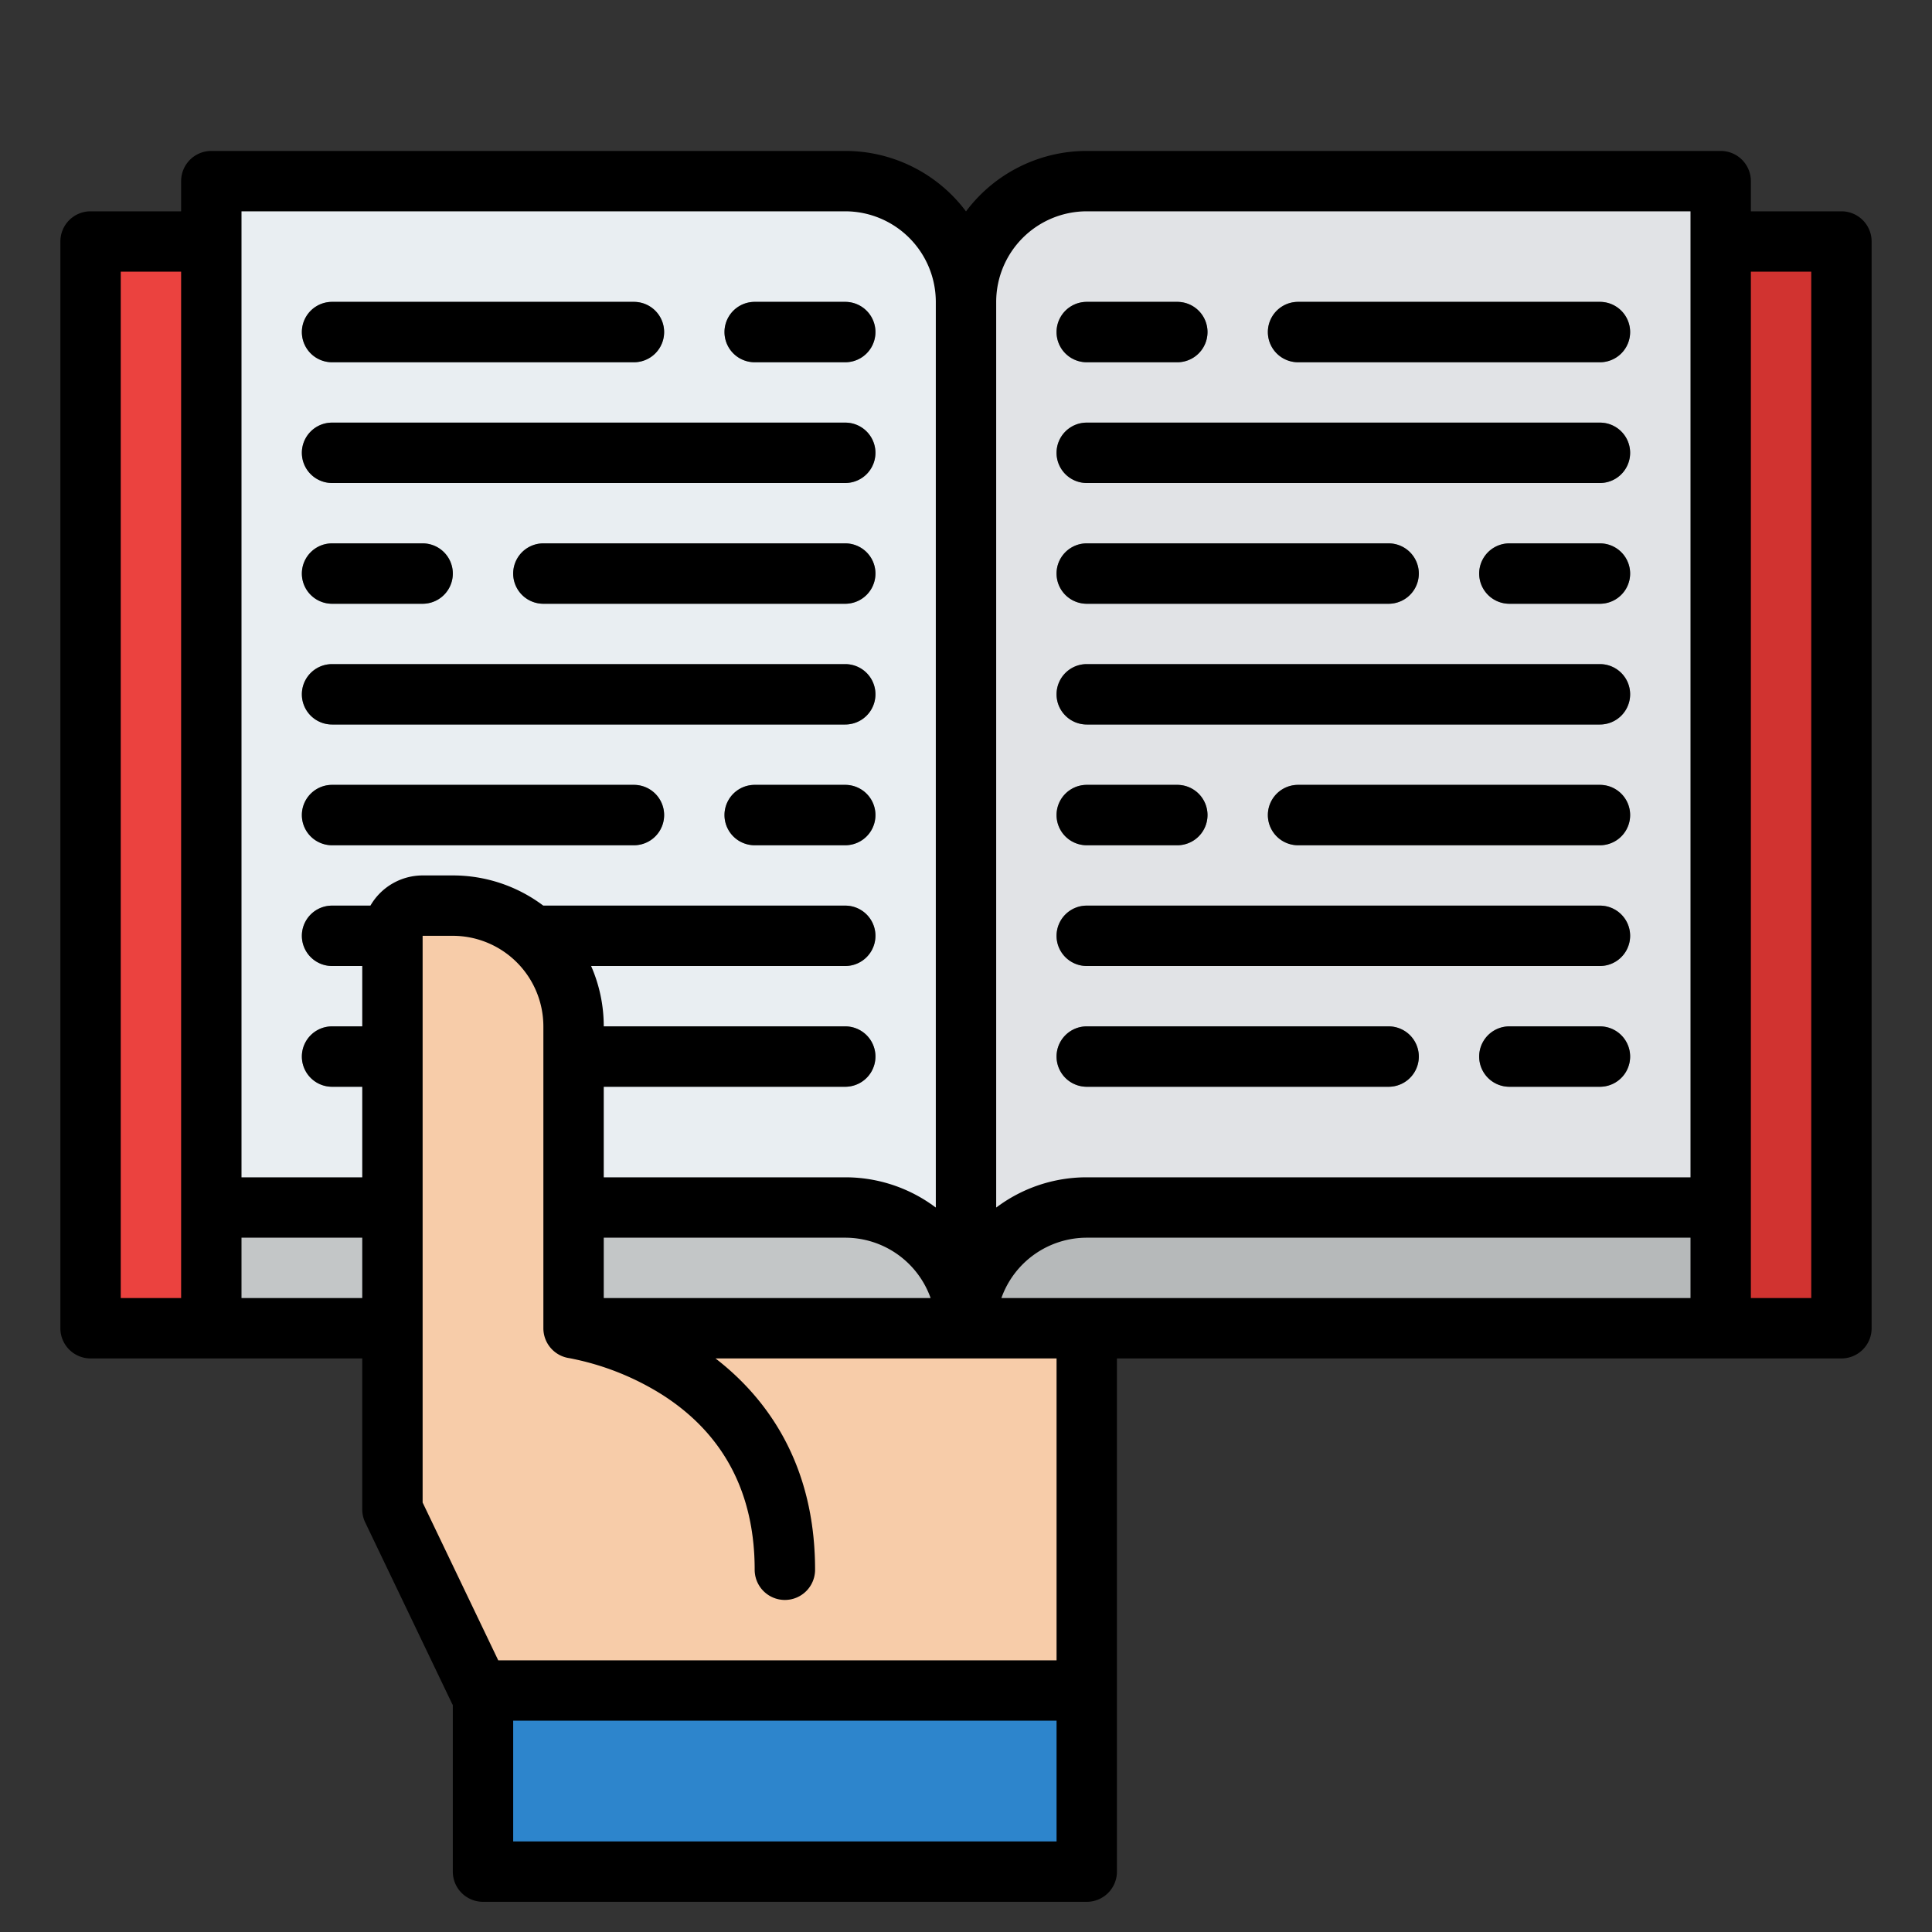 <svg id="Filled" height="512" viewBox="0 0 512 512" width="512" xmlns="http://www.w3.org/2000/svg"><rect x="0" y="0" width="512" height="512" fill="#333333" stroke="none"/><path d="m24 64h464v288h-464z" fill="#eb423f"/><path d="m256 64h232v288h-232z" fill="#d13330"/><path d="m456 48v272h-168a32 32 0 0 0 -32 32v-272a32 32 0 0 1 32-32z" fill="#e1e3e6"/><path d="m256 80v272a32 32 0 0 0 -32-32h-168v-272h168a32 32 0 0 1 32 32z" fill="#e9eef2"/><g fill="#7e8589"><path d="m168 96h-80a8 8 0 0 1 0-16h80a8 8 0 0 1 0 16z"/><path d="m224 96h-24a8 8 0 0 1 0-16h24a8 8 0 0 1 0 16z"/><path d="m224 160h-80a8 8 0 0 1 0-16h80a8 8 0 0 1 0 16z"/><path d="m112 160h-24a8 8 0 0 1 0-16h24a8 8 0 0 1 0 16z"/><path d="m224 128h-136a8 8 0 0 1 0-16h136a8 8 0 0 1 0 16z"/><path d="m168 224h-80a8 8 0 0 1 0-16h80a8 8 0 0 1 0 16z"/><path d="m224 224h-24a8 8 0 0 1 0-16h24a8 8 0 0 1 0 16z"/><path d="m224 192h-136a8 8 0 0 1 0-16h136a8 8 0 0 1 0 16z"/></g><path d="m424 96h-80a8 8 0 0 1 0-16h80a8 8 0 0 1 0 16z" fill="#757c80"/><path d="m312 96h-24a8 8 0 0 1 0-16h24a8 8 0 0 1 0 16z" fill="#757c80"/><path d="m368 160h-80a8 8 0 0 1 0-16h80a8 8 0 0 1 0 16z" fill="#757c80"/><path d="m424 160h-24a8 8 0 0 1 0-16h24a8 8 0 0 1 0 16z" fill="#757c80"/><path d="m424 128h-136a8 8 0 0 1 0-16h136a8 8 0 0 1 0 16z" fill="#757c80"/><path d="m424 224h-80a8 8 0 0 1 0-16h80a8 8 0 0 1 0 16z" fill="#757c80"/><path d="m312 224h-24a8 8 0 0 1 0-16h24a8 8 0 0 1 0 16z" fill="#757c80"/><path d="m424 192h-136a8 8 0 0 1 0-16h136a8 8 0 0 1 0 16z" fill="#757c80"/><path d="m288 400v48h-161l-23-48v-48h184z" fill="#f7cca9"/><path d="m216 416a8 8 0 0 1 -16 0c0-20.33-8.18-35.89-24.33-46.27a72.2 72.2 0 0 0 -23.67-9.6v-16.13a8.708 8.708 0 0 1 1.13.08 86.18 86.18 0 0 1 31.2 12.19c14.45 9.29 31.67 27.19 31.67 59.73z" fill="#e0b999"/><path d="m128 448h160v48h-160z" fill="#2d85cc"/><path d="m56 320h400v32h-400z" fill="#c3c6c7"/><path d="m256 320h200v32h-200z" fill="#b6b9ba"/><path d="m224 288h-80a8 8 0 0 1 0-16h80a8 8 0 0 1 0 16z" fill="#7e8589"/><path d="m112 288h-24a8 8 0 0 1 0-16h24a8 8 0 0 1 0 16z" fill="#7e8589"/><path d="m224 256h-136a8 8 0 0 1 0-16h136a8 8 0 0 1 0 16z" fill="#7e8589"/><path d="m368 288h-80a8 8 0 0 1 0-16h80a8 8 0 0 1 0 16z" fill="#757c80"/><path d="m424 288h-24a8 8 0 0 1 0-16h24a8 8 0 0 1 0 16z" fill="#757c80"/><path d="m424 256h-136a8 8 0 0 1 0-16h136a8 8 0 0 1 0 16z" fill="#757c80"/><path d="m112 240h8a32 32 0 0 1 32 32v88a0 0 0 0 1 0 0h-48a0 0 0 0 1 0 0v-112a8 8 0 0 1 8-8z" fill="#f7cca9"/><path d="m488 56h-24v-8a8 8 0 0 0 -8-8h-168a39.964 39.964 0 0 0 -32 16.028 39.964 39.964 0 0 0 -32-16.028h-168a8 8 0 0 0 -8 8v8h-24a8 8 0 0 0 -8 8v288a8 8 0 0 0 8 8h72v40a8.016 8.016 0 0 0 .785 3.457l23 48c.063.132.145.25.215.377v44.166a8 8 0 0 0 8 8h160a8 8 0 0 0 8-8v-136h192a8 8 0 0 0 8-8v-288a8 8 0 0 0 -8-8zm-222.624 288a24.039 24.039 0 0 1 22.624-16h160v16zm-105.376 0v-16h64a24.039 24.039 0 0 1 22.624 16zm128-288h160v256h-160a39.788 39.788 0 0 0 -24 8.022v-240.022a24.028 24.028 0 0 1 24-24zm-224 0h160a24.028 24.028 0 0 1 24 24v240.019a39.792 39.792 0 0 0 -24-8.019h-64v-24h64a8 8 0 0 0 0-16h-64a39.759 39.759 0 0 0 -3.35-16h67.35a8 8 0 0 0 0-16h-80.026a39.8 39.8 0 0 0 -23.974-8h-8a16 16 0 0 0 -13.835 8h-10.165a8 8 0 0 0 0 16h8v16h-8a8 8 0 0 0 0 16h8v24h-32zm-32 16h16v272h-16zm32 272v-16h32v16zm72 144v-32h144v32zm144-48h-147.962l-20.038-41.817v-150.183h8a24.028 24.028 0 0 1 24 24v80a8 8 0 0 0 6.868 7.92 71.291 71.291 0 0 1 24.806 9.809c16.141 10.377 24.326 25.945 24.326 46.271a8 8 0 0 0 16 0c0-28.634-13.339-45.93-26.387-56h90.387zm200-96h-16v-272h16z"/><path d="m88 96h80a8 8 0 0 0 0-16h-80a8 8 0 0 0 0 16z"/><path d="m200 96h24a8 8 0 0 0 0-16h-24a8 8 0 0 0 0 16z"/><path d="m224 144h-80a8 8 0 0 0 0 16h80a8 8 0 0 0 0-16z"/><path d="m88 160h24a8 8 0 0 0 0-16h-24a8 8 0 0 0 0 16z"/><path d="m88 128h136a8 8 0 0 0 0-16h-136a8 8 0 0 0 0 16z"/><path d="m88 224h80a8 8 0 0 0 0-16h-80a8 8 0 0 0 0 16z"/><path d="m224 208h-24a8 8 0 0 0 0 16h24a8 8 0 0 0 0-16z"/><path d="m88 192h136a8 8 0 0 0 0-16h-136a8 8 0 0 0 0 16z"/><path d="m344 96h80a8 8 0 0 0 0-16h-80a8 8 0 0 0 0 16z"/><path d="m288 96h24a8 8 0 0 0 0-16h-24a8 8 0 0 0 0 16z"/><path d="m288 160h80a8 8 0 0 0 0-16h-80a8 8 0 0 0 0 16z"/><path d="m424 144h-24a8 8 0 0 0 0 16h24a8 8 0 0 0 0-16z"/><path d="m288 128h136a8 8 0 0 0 0-16h-136a8 8 0 0 0 0 16z"/><path d="m424 208h-80a8 8 0 0 0 0 16h80a8 8 0 0 0 0-16z"/><path d="m288 224h24a8 8 0 0 0 0-16h-24a8 8 0 0 0 0 16z"/><path d="m288 288h80a8 8 0 0 0 0-16h-80a8 8 0 0 0 0 16z"/><path d="m424 272h-24a8 8 0 0 0 0 16h24a8 8 0 0 0 0-16z"/><path d="m288 256h136a8 8 0 0 0 0-16h-136a8 8 0 0 0 0 16z"/><path d="m288 192h136a8 8 0 0 0 0-16h-136a8 8 0 0 0 0 16z"/></svg>